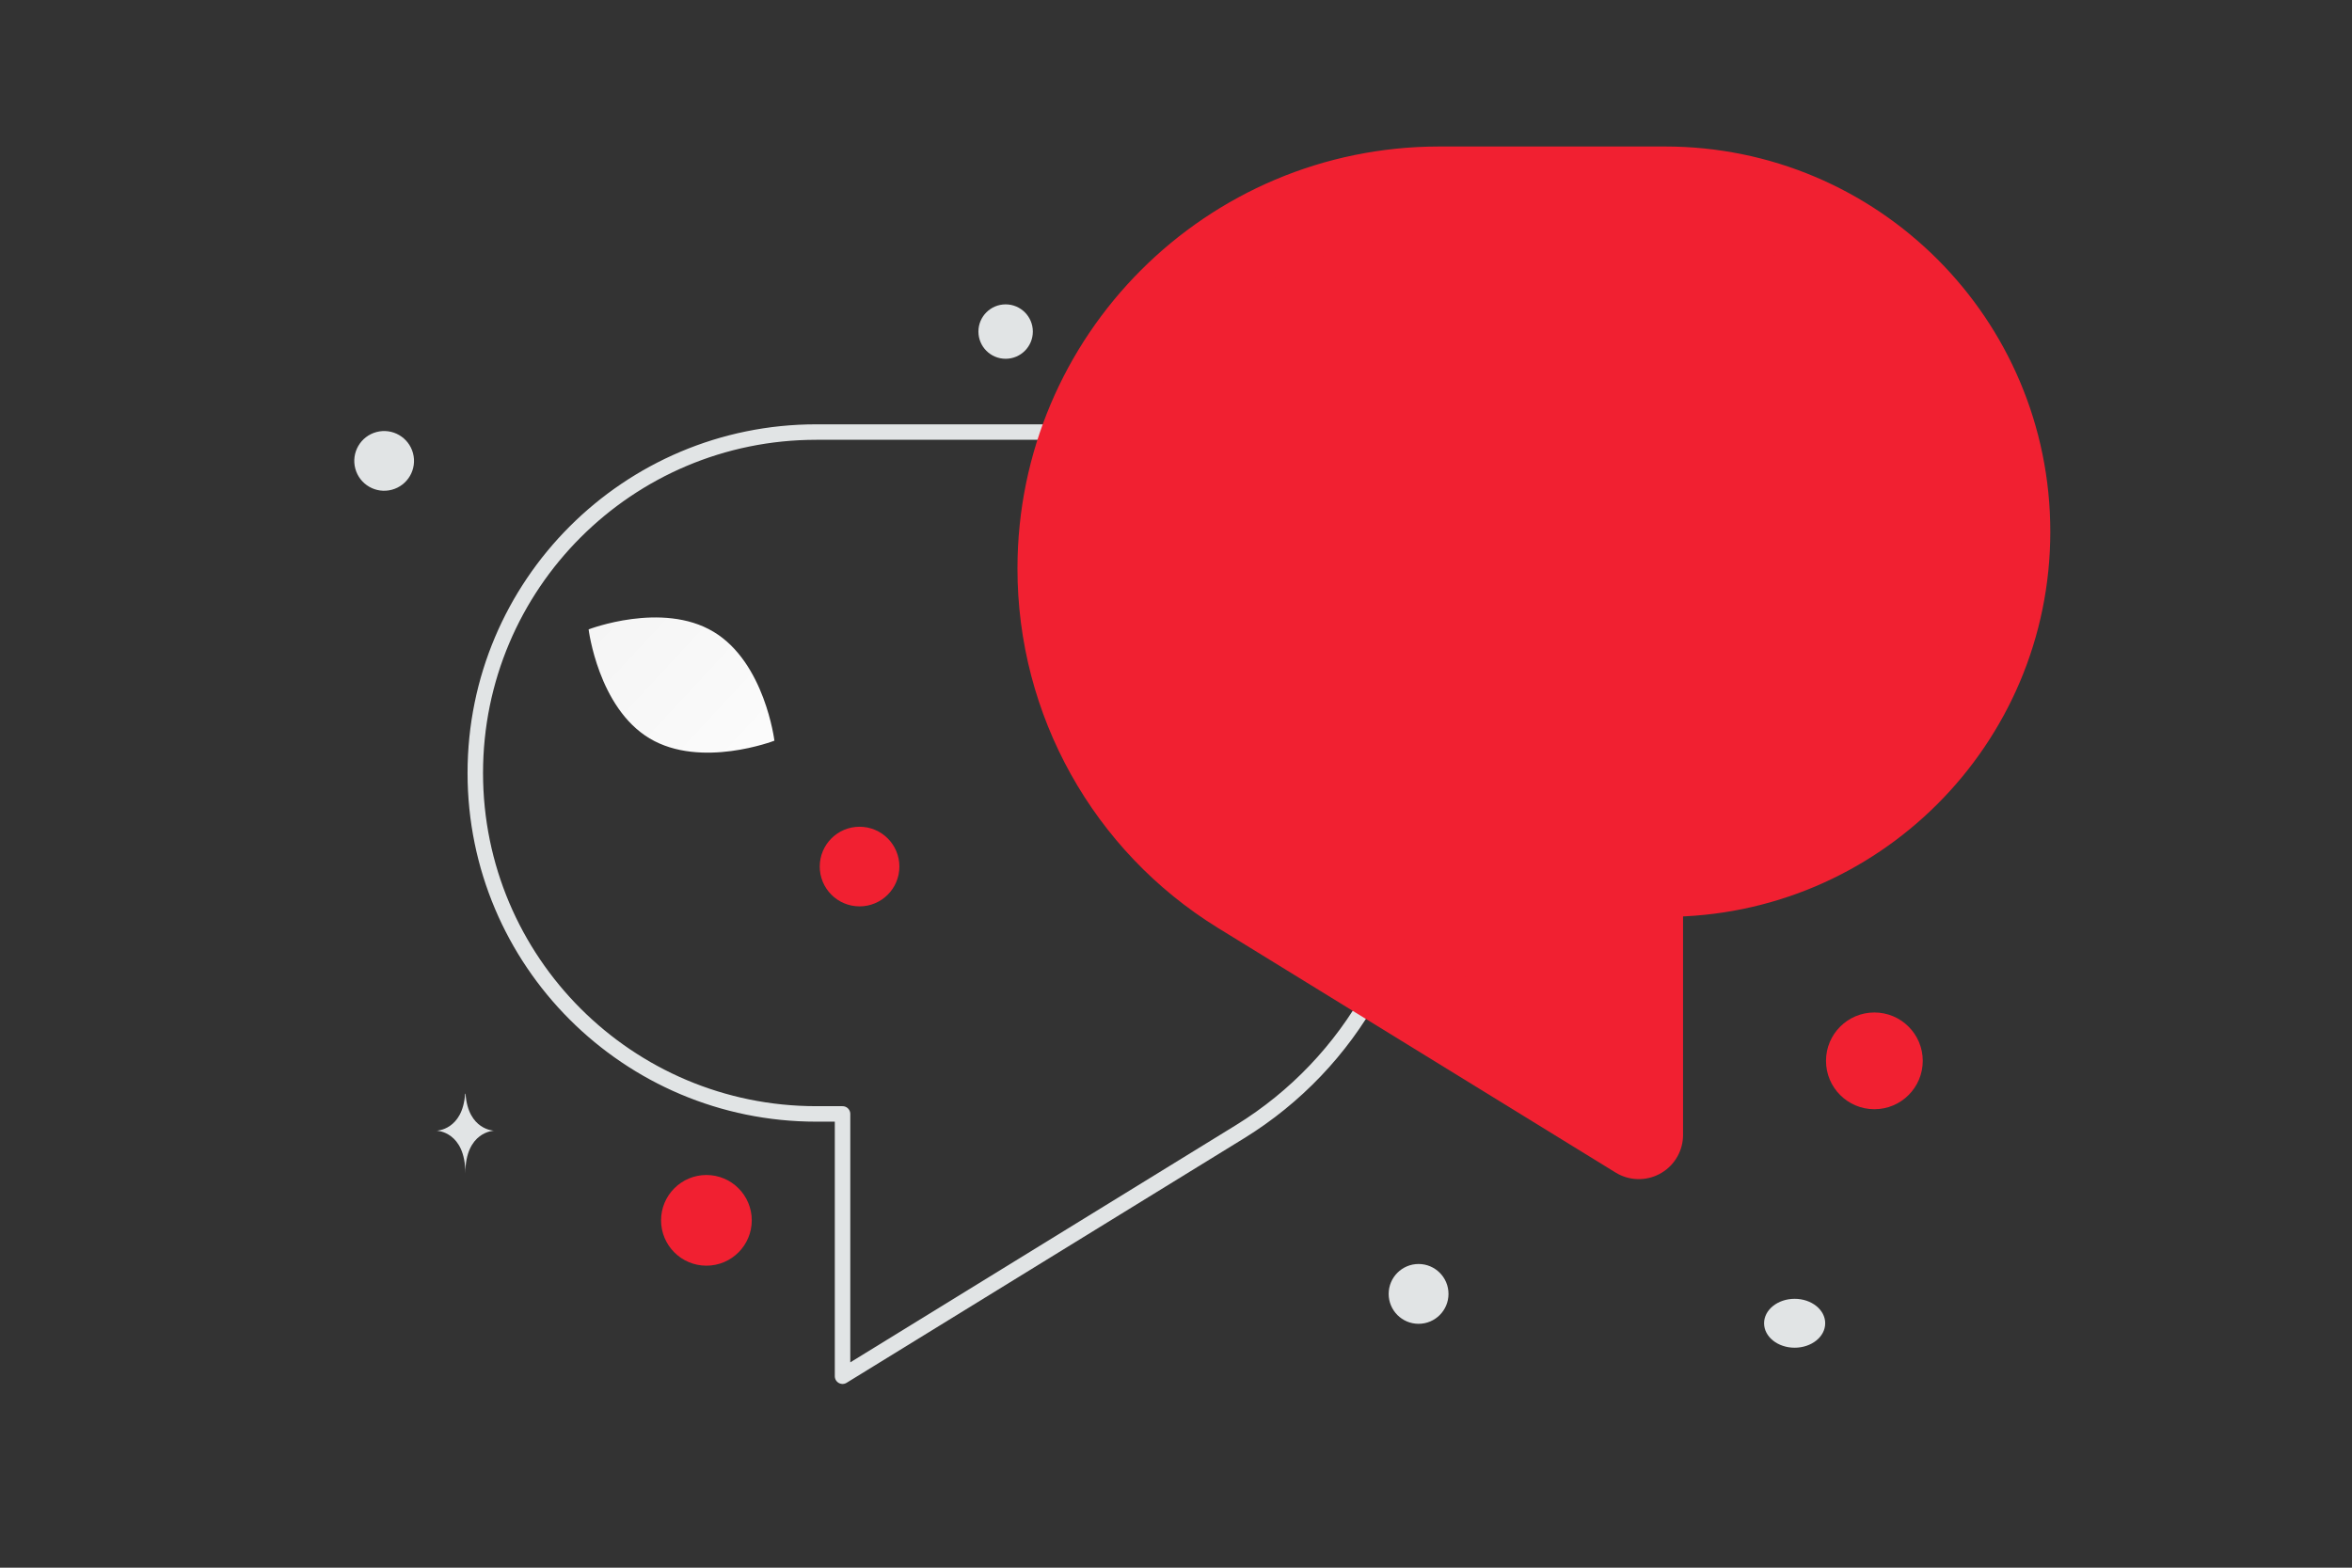 <svg width="900" height="600" viewBox="0 0 900 600" fill="none" xmlns="http://www.w3.org/2000/svg"><rect x="0" y="0" width="900" height="600" fill="#333333" stroke="none"/><path fill="transparent" d="M0 0h900v600H0z"/><path d="M248.546 282.591c19.627 11.764 47.786.889 47.786.889s-3.682-29.942-23.321-41.692c-19.627-11.763-47.774-.902-47.774-.902s3.682 29.942 23.309 41.705z" fill="url(#a)"/><circle cx="717.236" cy="406.016" r="18.511" transform="rotate(180 717.236 406.016)" fill="#F12031"/><circle cx="328.915" cy="331.658" r="15.238" transform="rotate(180 328.915 331.658)" fill="#F12031"/><circle r="17.354" transform="matrix(-1 0 0 1 270.311 467.059)" fill="#F12031"/><circle r="8.098" transform="matrix(-1 0 0 1 691.246 210.086)" fill="#F12031"/><circle r="10.412" transform="matrix(-1 0 0 1 384.808 126.903)" fill="#E1E4E5"/><circle r="11.447" transform="matrix(-1 0 0 1 542.824 495.214)" fill="#E1E4E5"/><circle r="12.726" transform="matrix(-1 0 0 1 677.774 109.998)" fill="#E1E4E5"/><circle r="11.428" transform="scale(1 -1) rotate(-75 -41.445 -183.983)" fill="#E1E4E5"/><ellipse rx="11.694" ry="9.356" transform="matrix(-1 0 0 1 686.725 506.452)" fill="#E1E4E5"/><path d="M177.985 418.606h.16c.947 13.936 10.928 14.15 10.928 14.15s-11.006.223-11.006 16.326c0-16.103-11.005-16.326-11.005-16.326s9.976-.214 10.923-14.15z" fill="#E1E4E5"/><path d="M322.402 426.331h-10.046c-72.064 0-130.484-58.42-130.484-130.484v0c0-72.065 58.42-130.485 130.484-130.485h86.328c79.827 0 144.541 64.713 144.541 144.541v0c.057 50.198-25.934 96.832-68.657 123.186l-152.166 93.626V426.331" stroke="#E1E4E5" stroke-width="5.924" stroke-linecap="round" stroke-linejoin="round"/><path fill-rule="evenodd" clip-rule="evenodd" d="M627.092 333.969h10.046c72.065 0 130.485-58.42 130.485-130.484C767.623 131.42 709.203 73 637.138 73h-86.327c-79.828 0-144.542 64.713-144.542 144.541-.057 50.198 25.934 96.832 68.657 123.186l152.166 93.626V333.969z" fill="#F12031"/><path d="M627.092 333.969h10.046c72.065 0 130.485-58.42 130.485-130.484v0C767.623 131.42 709.203 73 637.138 73h-86.327c-79.828 0-144.542 64.713-144.542 144.541v0c-.057 50.198 25.934 96.832 68.657 123.186l152.166 93.626V333.969" stroke="#F12031" stroke-width="33.863" stroke-linecap="round" stroke-linejoin="round"/><defs><linearGradient id="a" x1="324.497" y1="320.457" x2="166.57" y2="173.722" gradientUnits="userSpaceOnUse"><stop stop-color="#fff"/><stop offset="1" stop-color="#EEE"/></linearGradient></defs></svg>